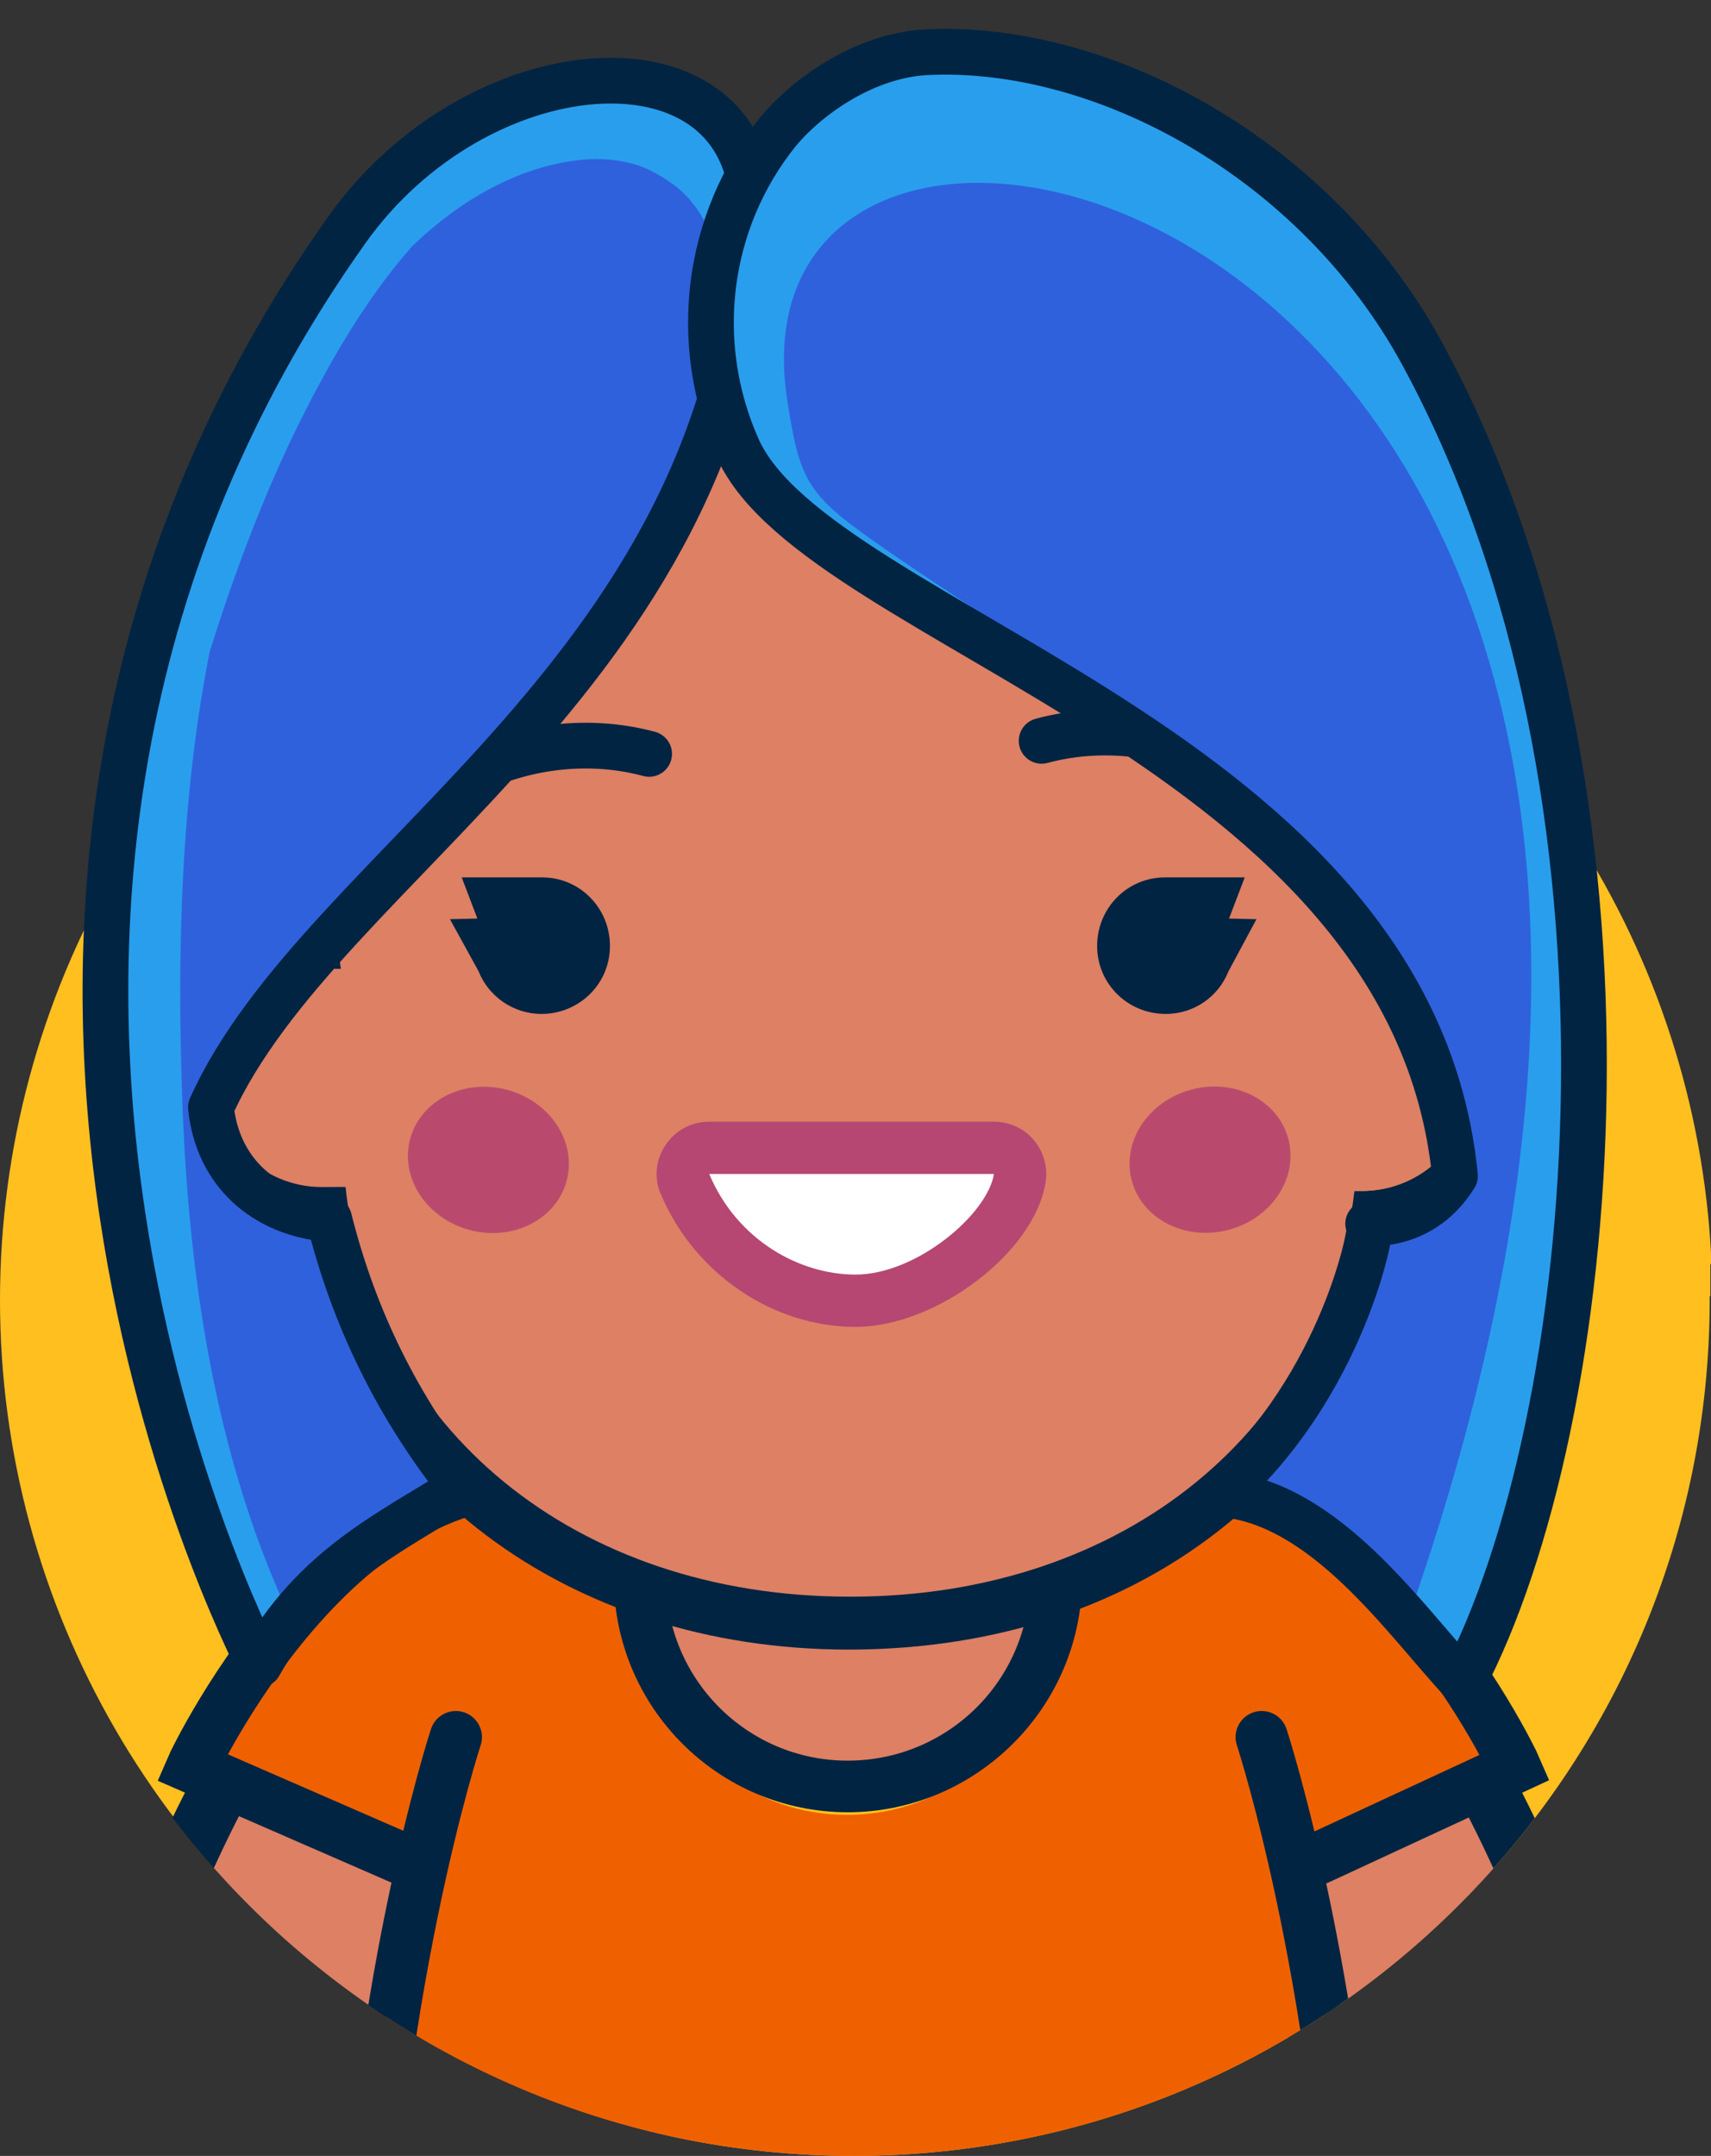 <?xml version="1.0" encoding="utf-8"?>
<!-- Generator: Adobe Illustrator 24.0.1, SVG Export Plug-In . SVG Version: 6.00 Build 0)  -->
<svg version="1.1" id="Camada_1" xmlns="http://www.w3.org/2000/svg" xmlns:xlink="http://www.w3.org/1999/xlink" x="0px" y="0px"
	 viewBox="0 0 262 330" style="enable-background:new 0 0 262 330;" xml:space="preserve">
<rect x="0" y="0" width="262" height="330" fill="#333333" stroke="none"/>
<style type="text/css">
	.st0{clip-path:url(#SVGID_2_);}
	.st1{fill:#FFBF1F;}
	.st2{fill:none;stroke:#012442;stroke-width:48;stroke-linecap:round;stroke-linejoin:round;stroke-miterlimit:10;}
	.st3{fill:none;stroke:#DD8064;stroke-width:30;stroke-linecap:round;stroke-linejoin:round;stroke-miterlimit:10;}
	.st4{fill:#DD8064;}
	.st5{fill:#EF6100;}
	.st6{fill:none;stroke:#012442;stroke-width:8;stroke-linecap:round;stroke-miterlimit:10;}
	.st7{fill:#012442;}
	.st8{fill:#BA4A6D;}
	.st9{fill:none;stroke:#012442;stroke-width:7;stroke-linecap:round;stroke-linejoin:round;stroke-miterlimit:10;}
	.st10{fill:#FFFFFF;}
	.st11{fill:#B54772;}
	.st12{fill:#299EED;}
	.st13{fill:#2F61DD;}
	.st14{display:none;}
	.st15{display:inline;opacity:0.33;fill:none;stroke:#000000;stroke-miterlimit:10;enable-background:new    ;}
</style>
<g id="Camada_1_1_">
	<g id="Camada_7">
	</g>
	<g id="Camada_8">
		<g>
			<g>
				<g>
					<defs>
						<path id="SVGID_1_" d="M282.6-0.5H-20.6v194h20.1v4.9h0.2c0,0.2,0,0.4,0,0.5c0,72.4,58.7,131.1,131,131.1
							c72.4,0,131.1-58.7,131.1-131.1c0-0.2,0-0.4,0-0.5h0.1v-4.9h20.8L282.6-0.5L282.6-0.5z"/>
					</defs>
					<clipPath id="SVGID_2_">
						<use xlink:href="#SVGID_1_"  style="overflow:visible;"/>
					</clipPath>
					<g class="st0">
						<circle class="st1" cx="131.1" cy="199" r="131.1"/>
						<path class="st2" d="M189.1,253.2c0,0,26.9,22.6,41.2,85.1"/>
						<path class="st3" d="M189.1,253.2c0,0,26.9,22.6,41.2,85.1"/>
						<path class="st2" d="M72.3,253.2c0,0-26.9,22.6-41.2,85.1"/>
						<path class="st3" d="M72.3,253.2c0,0-26.9,22.6-41.2,85.1"/>
						<path class="st4" d="M165.3,236.4l-1-5.9h-67l-1,5.9c-0.3,1.6-0.4,3.2-0.4,4.7c0,17.4,15.6,31.6,34.8,31.6
							s34.9-14.2,34.9-31.6C165.7,239.6,165.6,238,165.3,236.4z"/>
						<path class="st5" d="M172.2,245c-4.7,2.8-9.6,5.1-14.6,7.2c0,0.3,0,0.7,0,1c0,13.6-12.5,24.6-27.9,24.6
							c-14.2,0-26-9.5-27.6-21.6c-6-2.5-11.4-6.3-15.8-11.8C52,278.7,53.8,371.5,53.8,371.5l156.9-0.9
							C210.7,370.7,212.2,285.7,172.2,245z"/>
						<g>
							<g>
								<path class="st5" d="M181.6,293.1l48.4-24.6c-0.3-0.7-22.5-47-56.5-41.1l-7,1.1c-10.8,4.4-9.6,19.3-5.3,30.1L181.6,293.1z"
									/>
							</g>
						</g>
						<g>
							<path class="st6" d="M201.8,284.5l30.2-14c-0.3-0.7-25.6-54.2-62.5-42"/>
						</g>
						<g>
							<g>
								<path class="st5" d="M79.8,293.1l-48.4-24.6c0.3-0.7,22.5-47,56.5-41.1l7,1.1c10.8,4.4,9.6,19.3,5.3,30.1L79.8,293.1z"/>
							</g>
						</g>
						<g>
							<path class="st6" d="M63.6,285.4l-34.2-14.9c0.3-0.7,25.6-54.2,62.5-42"/>
						</g>
						<g>
							<path class="st7" d="M157.4,237.6c0.2,1.3,0.3,2.7,0.3,4.1c0,15.4-12.5,27.8-27.9,27.8S102,257,102,241.7
								c0-1.4,0.1-2.7,0.3-4.1L157.4,237.6 M164.3,229.6h-6.9h-55.1h-6.9l-1,6.8c-0.2,1.7-0.4,3.5-0.4,5.2
								c0,19.8,16.1,35.8,35.8,35.8s35.9-16.1,35.9-35.9c0-1.7-0.1-3.5-0.4-5.2L164.3,229.6L164.3,229.6z"/>
						</g>
						<path class="st6" d="M193.2,265.9c0,0,13,39.5,14.6,95.2"/>
						<path class="st6" d="M69.8,265.9c0,0-13,39.5-14.6,95.2"/>
						<g>
							<path class="st4" d="M208.8,174.4c0.1,41-34.4,70.8-79.5,70.9l0,0c-45.1,0.2-77.8-29.4-78-70.4l-0.3-43
								c-0.1-15.1,4.2-25.7,12.1-37.1c19.3-27.9,70-25.7,75-25.3c20.4,1.3,45.1,7.5,57.8,25.2c7.5,10.4,12.2,21.5,12.2,40.9
								L208.8,174.4z"/>
						</g>
						<g>
							<path class="st7" d="M130.1,69.7c28.7,0,57.1,9.7,69.9,31.3c9.4,15.7,11.7,47.4,11.7,47.4l0,0c0.4,0,13.6,7.5,13.7,16.9
								c0,9.4-7.5,17-16.9,17c-0.1,0-0.5,0-1.1,0c-4.2,36.4-35.1,62-76.9,62.1c-0.1,0-0.2,0-0.4,0c-42.1,0-73.3-25.9-77.2-62.8
								c-1.4,0-2.3,0-2.4,0c0,0,0,0-0.1,0c-9.1,0-16.6-7.4-16.6-16.6c0-9.2,7.4-16.6,16.5-16.7c0.1,0,0.8,0,1.9,0l-1.1-7.3
								c0-4.5-3.3-28.3,4.1-40.1C67.8,81.1,99.1,69.7,130.1,69.7 M130.1,61.7c-16.7,0-33.1,3-47.3,8.8
								c-15.6,6.3-27.4,15.4-34.3,26.4c-7.5,12-6.2,31.7-5.5,41.2c0.1,1.3,0.2,2.6,0.2,3.1v0.4c-3.8,1.2-7.3,3.3-10.2,6.2
								c-4.6,4.7-7.2,10.9-7.2,17.4c0,12,8.7,22,20.1,24.1c7.2,37.6,40.9,63.2,84.1,63.2h0.4c22.3-0.1,42.2-6.7,57.6-19.3
								c13.6-11.1,22.8-26.4,26.3-43.5c4.4-1.1,8.5-3.4,11.9-6.7c4.7-4.7,7.3-11,7.2-17.7c0-6.2-3.3-12.3-9.4-17.9
								c-1.7-1.6-3.4-2.8-4.7-3.8c-1-9.7-4.2-33-12.4-46.8C193.7,74.9,165,61.7,130.1,61.7L130.1,61.7z"/>
						</g>
						<g>
							<path class="st4" d="M82.8,165c0,8.4,5,15.4-3.1,16.5c-0.7,0.1-29.6,0.2-30.4,0.2c-9.2,0-16.6-7.4-16.7-16.6
								c0-9.2,7.4-16.6,16.5-16.7c0.8,0,24.1,0,24.8,0.1C82.1,149.6,82.7,156.6,82.8,165z"/>
						</g>
						<g>
							<path class="st4" d="M174.2,165.5c0,8.6-5,15.8,3.3,16.8c0.7,0.1,30.3,0,31,0c9.4,0,16.9-7.6,16.9-17s-7.6-16.9-17-16.9
								c-0.8,0-24.6,0.1-25.3,0.2C174.7,149.8,174.1,157,174.2,165.5z"/>
						</g>
						<g>
							
								<ellipse transform="matrix(0.967 -0.256 0.256 0.967 -39.24 53.281)" class="st8" cx="185.2" cy="177.5" rx="12.4" ry="11.1"/>
						</g>
						<g>
							
								<ellipse transform="matrix(0.256 -0.967 0.967 0.256 -115.98 204.34)" class="st8" cx="74.7" cy="177.5" rx="11.1" ry="12.4"/>
						</g>
						<path class="st9" d="M69.5,119.6c8.9-5.2,19.9-6.9,29.9-4.2"/>
						<g>
							<g>
								<path class="st10" d="M131,199.1c-9.2,0-20.9-5.5-26.1-17.8c-0.5-1.2-0.4-2.6,0.3-3.8c0.7-1.1,2-1.8,3.3-1.8h43.6
									c1.2,0,2.3,0.5,3.1,1.4s1.1,2.1,0.9,3.2C154.9,188.5,142.4,199.1,131,199.1z"/>
								<path class="st11" d="M108.6,179.7h43.6c-1,6.2-11.9,15.4-21.2,15.4C122.5,195.1,112.9,189.9,108.6,179.7 M108.6,171.7
									c-2.7,0-5.2,1.3-6.7,3.6c-1.5,2.2-1.8,5.1-0.7,7.5c5.1,12.1,17.1,20.3,29.8,20.3c12.4,0,27.4-11.4,29.1-22.1
									c0.4-2.3-0.3-4.7-1.8-6.5s-3.8-2.8-6.1-2.8H108.6L108.6,171.7L108.6,171.7z"/>
							</g>
						</g>
						<path class="st9" d="M189.4,117.6c-8.9-5.2-19.9-6.9-29.9-4.2"/>
						<path class="st12" d="M114,29.9c-1.5,71.8-65.9,101.1-82.9,139c1,9.9,8.2,16.3,18.1,17.1c3.8,15.2,10.5,28.8,20.3,41.1
							c-11.3,7.1-22.6,12.2-31,27.1c-2-4.2-59.8-116.6,13.4-219.6C71.7,6.6,111.8,3.5,114,29.9z"/>
						<path class="st13" d="M105.6,30.5c-0.7-0.7-1.3-1.3-2-1.9c-0.8-0.6-2.2-1.6-4-2.5c-3.1-1.5-6.5-1.9-9.9-1.7
							c-9.9,0.8-19.1,6.1-26.6,13.3c-7.4,8.4-13.1,18.5-18,28.5c-5.2,10.8-9.4,22.1-13,33.6c-4.4,22.3-5,45.8-4.2,68.2
							c0.9,26.4,4.8,53.9,15.9,78.2c7.6-9.2,16.6-13.5,25.6-19.2c-9.8-12.2-16.5-25.8-20.3-41.1c-9.9-0.7-17.1-7.2-18.1-17.1
							c14.8-32.9,65.2-59.3,79.2-112.6c0.4-3.2,0.6-6.4,0.6-9.5c-0.1-5.6-0.9-10.2-4.2-14.9C106.7,31.9,105.7,30.7,105.6,30.5z"/>
						<path class="st9" d="M115.2,30.5c-1.5,71.8-65.9,101.1-82.9,139c1,9.9,8.2,16.3,18.1,17.1c3.8,15.2,10.5,28.8,20.3,41.1
							c-11.3,7.1-22.6,12.2-31,27.1c-2-4.2-59.8-116.6,13.4-219.6C73,7.2,113.1,4.1,115.2,30.5z"/>
						<path class="st12" d="M223.4,179.8c-6.4-66-97.4-83.7-109.7-111.3c-7.2-16.1-4.9-34.8,6.1-48.5c4.1-5,12.8-11.6,22.6-12.2
							c27-1.4,59.7,16.2,76,46c37,67.9,27.1,164.1,6.3,203.5c-8.8-9.4-21.1-27.6-37.1-28.8c18.9-16.7,23.4-41.1,22.8-41.3
							C208.7,186.6,217.9,188.8,223.4,179.8z"/>
						<path class="st13" d="M187.6,228.5c11.2,0.8,20.6,10,28.2,18.7C292,29.6,109.8-11.7,120.5,60.9c1.9,12.5,3,14.7,13.4,22
							c22.5,15.9,56.7,34.5,76.1,61.5c14.5,21.1,18.9,41.7,0.5,43.1C210.3,190.6,205.3,212.2,187.6,228.5z"/>
						<path class="st9" d="M222.8,180c-6.5-66.1-97.4-83.8-109.8-111.3c-7.2-16.1-4.9-34.8,6.1-48.5c4.1-5,12.8-11.6,22.6-12.2
							c27-1.4,59.7,16.2,76,46c37,67.9,27.1,164.1,6.3,203.5c-8.8-9.4-21.1-27.6-37.1-28.8c18.9-16.7,23.4-41.1,22.8-41.3
							C208,186.8,217.2,189,222.8,180z"/>
						<path class="st7" d="M68.9,140.7l4.2-0.1l-2.4-6.3h11.7c0.2,0,0.4,0,0.6,0c5.8,0,10.4,4.7,10.4,10.5s-4.7,10.4-10.5,10.4
							c-4.3,0-8.1-2.7-9.6-6.5L68.9,140.7z"/>
						<path class="st7" d="M192.4,140.7l-4.2-0.1l2.4-6.3H179c-0.2,0-0.4,0-0.6,0c-5.8,0-10.4,4.7-10.4,10.5s4.7,10.4,10.5,10.4
							c4.4,0,8.1-2.7,9.6-6.5L192.4,140.7z"/>
					</g>
				</g>
			</g>
		</g>
	</g>
	<g id="Camada_3" class="st14">
		<circle class="st15" cx="130.9" cy="198.2" r="131.1"/>
	</g>
</g>
</svg>
